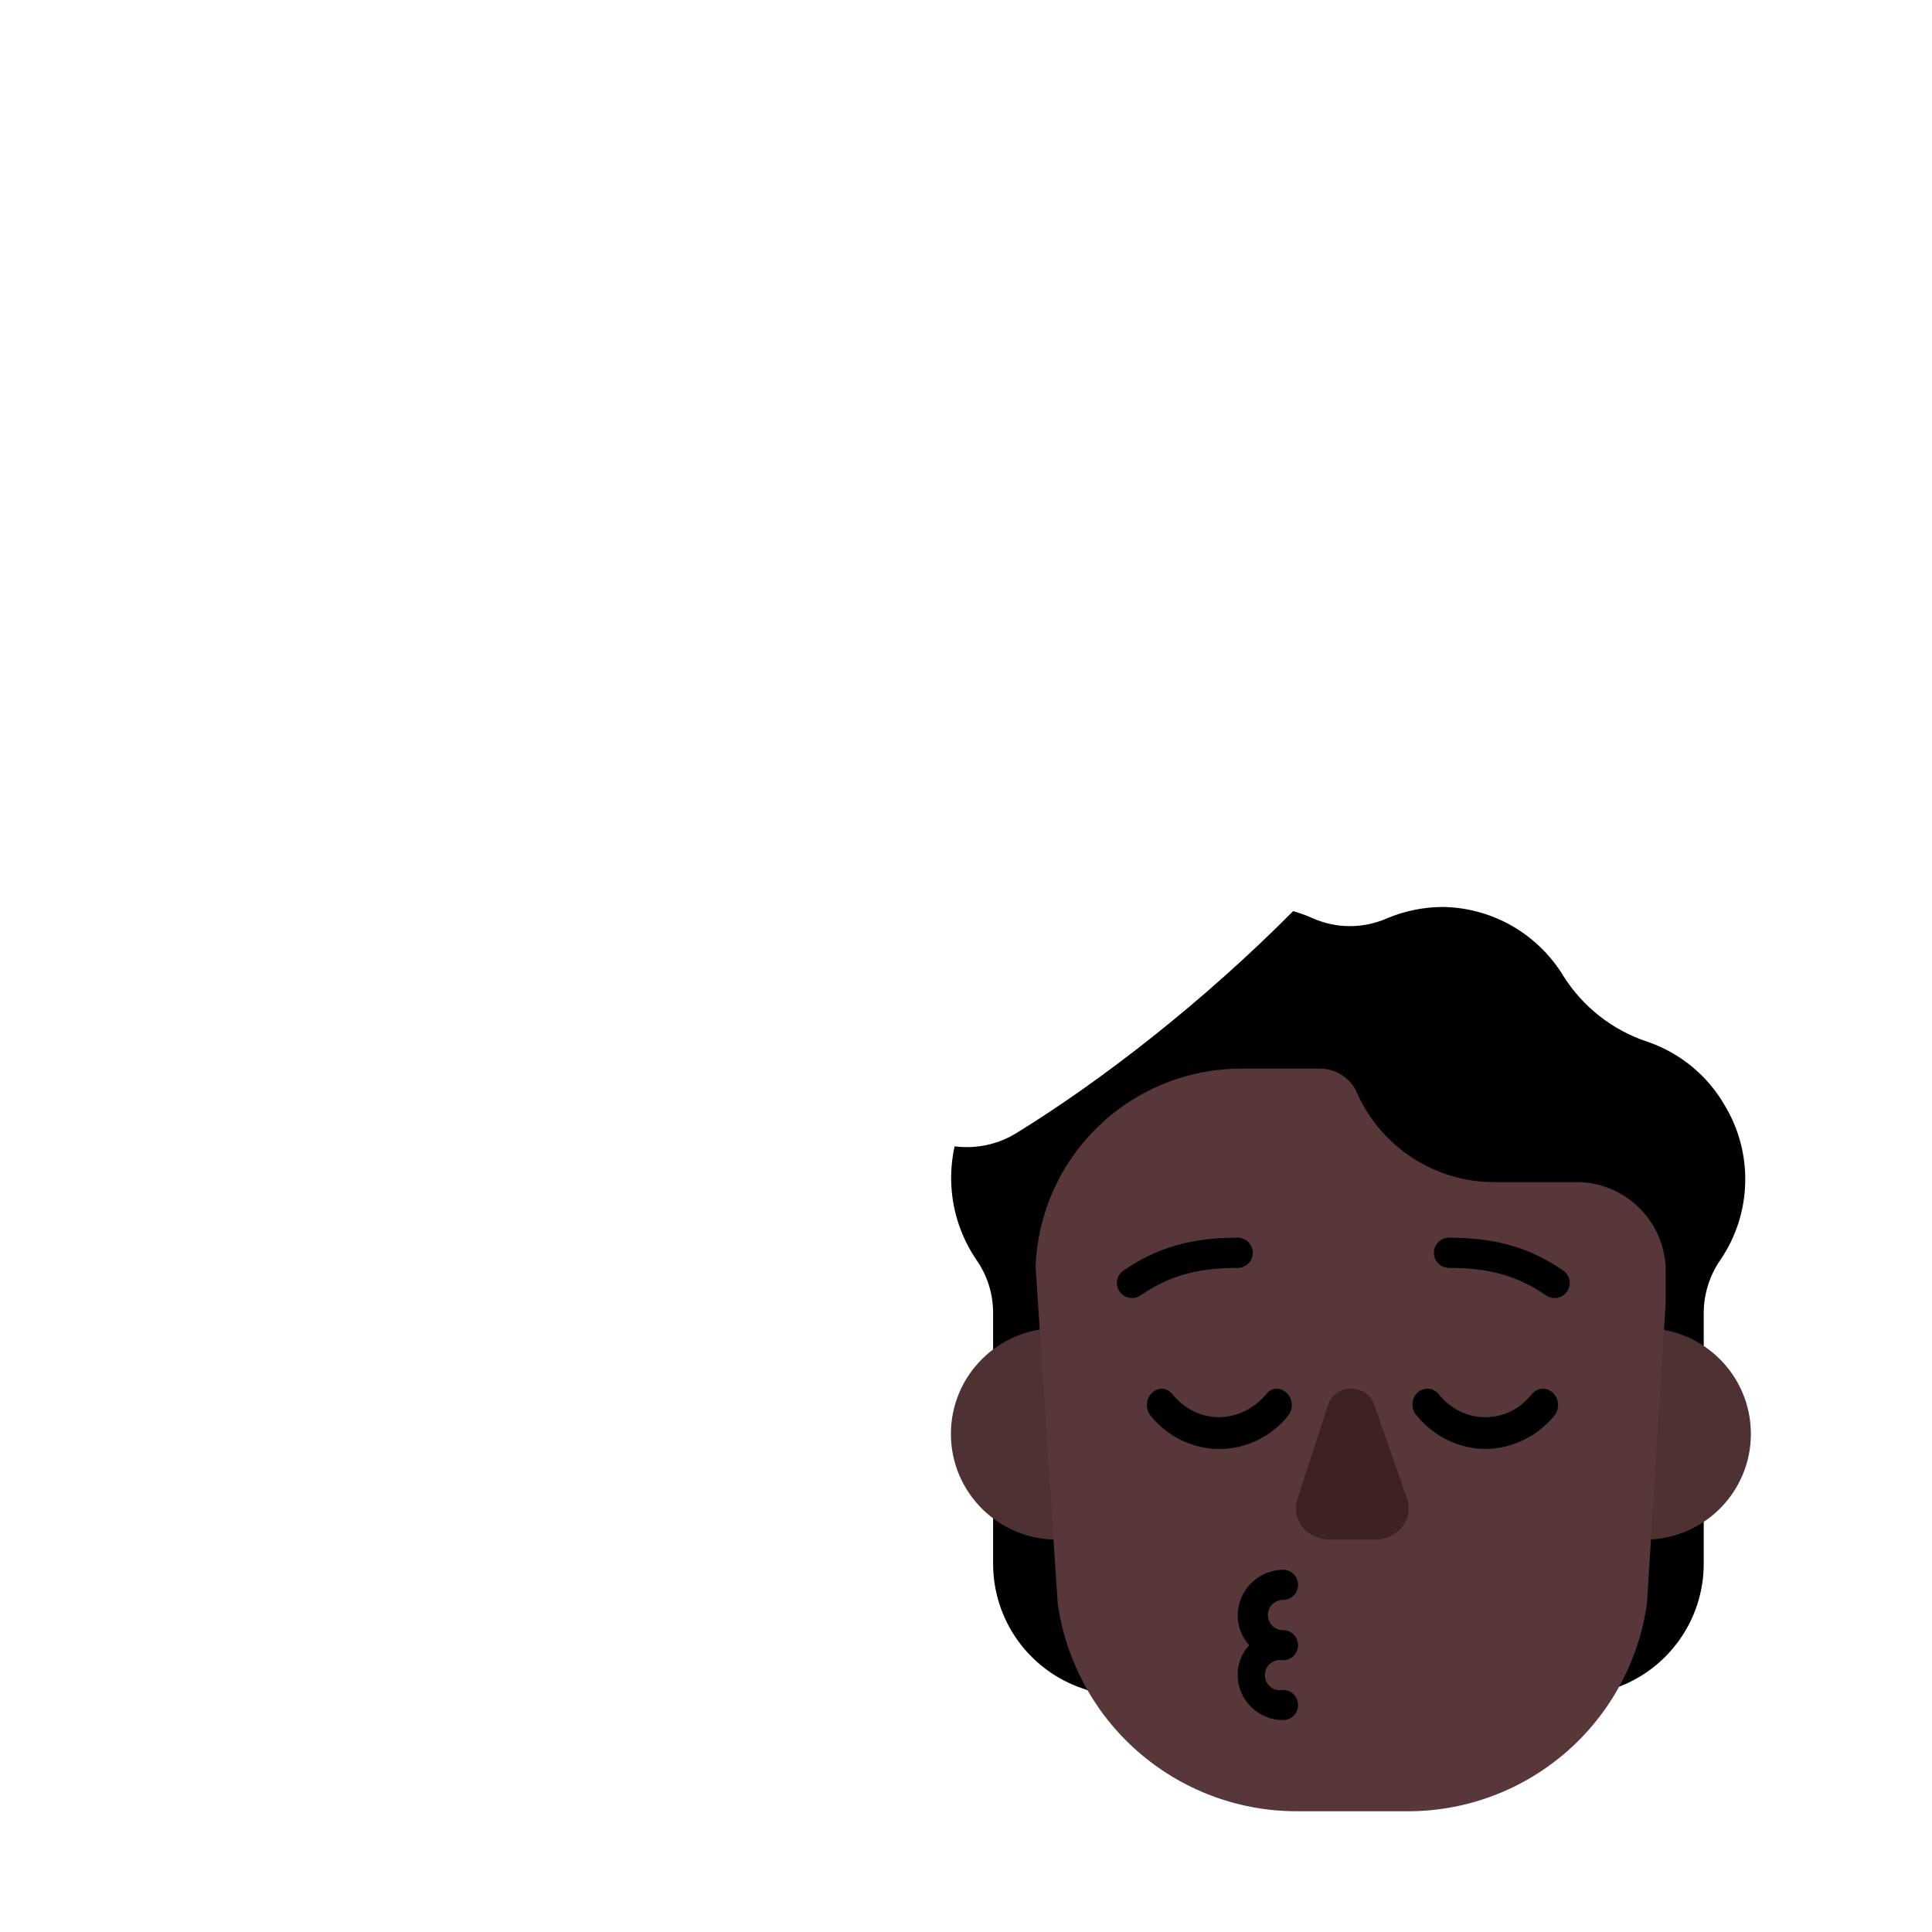 <svg width="32" height="32" viewBox="0 0 32 32" fill="none" xmlns="http://www.w3.org/2000/svg">
<path d="M15.811 18.987C15.878 18.996 15.946 19 16.014 19C16.299 19 16.578 18.923 16.821 18.776C18.262 17.89 19.942 16.579 21.419 15.091C21.531 15.123 21.641 15.163 21.749 15.212C21.941 15.296 22.149 15.34 22.359 15.34C22.569 15.34 22.777 15.296 22.969 15.212C23.263 15.088 23.579 15.023 23.899 15.022C24.302 15.028 24.698 15.137 25.048 15.338C25.397 15.54 25.69 15.826 25.899 16.172C26.221 16.68 26.708 17.062 27.279 17.252C27.824 17.436 28.283 17.813 28.569 18.312C28.802 18.699 28.919 19.145 28.906 19.597C28.894 20.049 28.753 20.488 28.499 20.862C28.319 21.12 28.221 21.427 28.219 21.742V25.902C28.219 26.356 28.077 26.798 27.813 27.167C27.55 27.536 27.178 27.814 26.749 27.962L24.829 28.622V21.192C24.683 21.04 24.556 20.873 24.449 20.692C24.285 20.409 24.18 20.096 24.139 19.772H23.859C23.294 19.77 22.749 19.568 22.319 19.202C21.89 19.569 21.344 19.772 20.779 19.772H20.499C20.458 20.096 20.353 20.409 20.189 20.692C20.088 20.877 19.96 21.046 19.809 21.192V28.622L17.919 27.962C17.49 27.814 17.118 27.536 16.854 27.167C16.591 26.798 16.449 26.356 16.449 25.902V21.742C16.448 21.427 16.351 21.119 16.169 20.862C15.925 20.501 15.782 20.081 15.758 19.646C15.745 19.424 15.764 19.202 15.811 18.987Z" fill="black"/>
<path d="M19.25 23.75C19.25 24.716 18.466 25.5 17.5 25.5C16.534 25.5 15.75 24.716 15.75 23.75C15.75 22.784 16.534 22 17.5 22C18.466 22 19.25 22.784 19.25 23.75Z" fill="#4E3233"/>
<path d="M29 23.75C29 24.716 28.216 25.5 27.25 25.5C26.284 25.5 25.5 24.716 25.5 23.75C25.5 22.784 26.284 22 27.25 22C28.216 22 29 22.784 29 23.75Z" fill="#4E3233"/>
<path d="M17.152 20.968C17.188 20.115 17.542 19.305 18.148 18.699C18.788 18.059 19.655 17.7 20.559 17.7H21.859C21.996 17.699 22.129 17.74 22.241 17.817C22.354 17.894 22.441 18.003 22.489 18.13C22.688 18.563 23.007 18.929 23.407 19.186C23.808 19.443 24.273 19.58 24.749 19.58H26.179C26.567 19.598 26.931 19.768 27.195 20.052C27.459 20.336 27.6 20.713 27.589 21.1V21.575L27.279 26.56C27.145 27.508 26.676 28.376 25.957 29.007C25.238 29.638 24.316 29.991 23.359 30H21.449C20.491 29.993 19.567 29.642 18.845 29.01C18.124 28.379 17.654 27.509 17.519 26.56L17.152 20.968Z" fill="#573739"/>
<path d="M21.25 28.49C21.316 28.49 21.38 28.464 21.427 28.417C21.474 28.37 21.5 28.306 21.5 28.24C21.5 28.174 21.474 28.11 21.427 28.063C21.38 28.016 21.316 27.99 21.25 27.99C21.214 27.997 21.176 27.997 21.14 27.988C21.104 27.979 21.071 27.962 21.042 27.939C21.013 27.915 20.99 27.886 20.974 27.852C20.959 27.819 20.95 27.782 20.95 27.745C20.95 27.708 20.959 27.671 20.974 27.638C20.99 27.604 21.013 27.575 21.042 27.551C21.071 27.528 21.104 27.511 21.14 27.502C21.176 27.493 21.214 27.493 21.25 27.5C21.316 27.5 21.38 27.474 21.427 27.427C21.474 27.38 21.5 27.316 21.5 27.25C21.5 27.184 21.474 27.12 21.427 27.073C21.38 27.026 21.316 27 21.25 27C21.184 27 21.12 26.974 21.073 26.927C21.026 26.88 21 26.816 21 26.75C21 26.684 21.026 26.62 21.073 26.573C21.12 26.526 21.184 26.5 21.25 26.5C21.316 26.5 21.38 26.474 21.427 26.427C21.474 26.38 21.5 26.316 21.5 26.25C21.5 26.184 21.474 26.12 21.427 26.073C21.38 26.026 21.316 26 21.25 26C21.052 26.003 20.863 26.082 20.723 26.223C20.582 26.363 20.503 26.552 20.5 26.75C20.499 26.934 20.567 27.113 20.69 27.25C20.566 27.383 20.498 27.558 20.5 27.74C20.5 27.939 20.579 28.13 20.72 28.27C20.86 28.411 21.051 28.49 21.25 28.49Z" fill="black"/>
<path d="M22.009 23.234L21.489 24.829C21.464 24.906 21.458 24.988 21.473 25.067C21.487 25.146 21.521 25.222 21.571 25.287C21.622 25.352 21.687 25.405 21.763 25.442C21.839 25.478 21.923 25.498 22.009 25.499H22.749C22.837 25.504 22.926 25.489 23.007 25.455C23.088 25.421 23.16 25.368 23.215 25.302C23.27 25.236 23.307 25.159 23.323 25.077C23.34 24.994 23.335 24.909 23.309 24.829L22.749 23.234C22.718 23.165 22.667 23.106 22.601 23.064C22.535 23.022 22.458 23 22.379 23C22.299 23 22.222 23.022 22.156 23.064C22.09 23.106 22.039 23.165 22.009 23.234Z" fill="#3D2123"/>
<path d="M21.044 23.028C21.077 23.009 21.114 23 21.151 23C21.199 23.003 21.245 23.019 21.284 23.047C21.323 23.076 21.354 23.115 21.374 23.16C21.393 23.206 21.401 23.256 21.395 23.306C21.389 23.355 21.371 23.402 21.341 23.442C21.201 23.617 21.025 23.757 20.828 23.854C20.63 23.95 20.414 24 20.197 24C19.979 24 19.763 23.95 19.565 23.854C19.368 23.757 19.192 23.617 19.052 23.442C19.022 23.402 19.004 23.355 18.998 23.306C18.992 23.256 19 23.206 19.019 23.16C19.039 23.115 19.07 23.076 19.109 23.047C19.148 23.019 19.194 23.003 19.241 23C19.278 23.002 19.314 23.013 19.347 23.031C19.38 23.049 19.409 23.074 19.431 23.105C19.525 23.221 19.642 23.313 19.773 23.377C19.904 23.44 20.047 23.473 20.192 23.473C20.337 23.471 20.481 23.438 20.613 23.374C20.746 23.311 20.864 23.219 20.962 23.105C20.983 23.073 21.011 23.046 21.044 23.028Z" fill="black"/>
<path d="M25.45 23.029C25.485 23.011 25.523 23.001 25.561 23C25.609 23.003 25.655 23.019 25.694 23.048C25.733 23.076 25.764 23.115 25.784 23.16C25.803 23.206 25.811 23.256 25.805 23.306C25.799 23.356 25.781 23.403 25.751 23.442C25.608 23.616 25.432 23.755 25.233 23.851C25.035 23.947 24.82 23.998 24.601 24C24.384 23.998 24.171 23.947 23.974 23.851C23.777 23.755 23.602 23.615 23.461 23.442C23.428 23.404 23.406 23.357 23.398 23.305C23.39 23.254 23.396 23.202 23.417 23.155C23.437 23.108 23.47 23.068 23.512 23.04C23.554 23.013 23.602 22.999 23.651 23C23.688 23.002 23.724 23.013 23.757 23.031C23.79 23.049 23.819 23.075 23.841 23.105C23.935 23.221 24.052 23.314 24.183 23.377C24.314 23.441 24.457 23.474 24.601 23.474C24.746 23.474 24.889 23.441 25.02 23.377C25.151 23.314 25.267 23.221 25.361 23.105C25.385 23.073 25.415 23.047 25.45 23.029Z" fill="black"/>
<path d="M18.891 21.456C19.343 21.148 19.795 21 20.5 21C20.638 21 20.75 20.888 20.75 20.75C20.75 20.612 20.638 20.5 20.5 20.5C19.705 20.5 19.152 20.673 18.609 21.044C18.495 21.121 18.466 21.277 18.544 21.391C18.621 21.505 18.777 21.534 18.891 21.456Z" fill="black"/>
<path d="M24 20.5C23.862 20.5 23.75 20.612 23.75 20.75C23.75 20.888 23.862 21 24 21C24.705 21 25.157 21.148 25.609 21.456C25.723 21.534 25.879 21.505 25.956 21.391C26.034 21.277 26.005 21.121 25.891 21.044C25.348 20.673 24.795 20.5 24 20.5Z" fill="black"/>
</svg>
